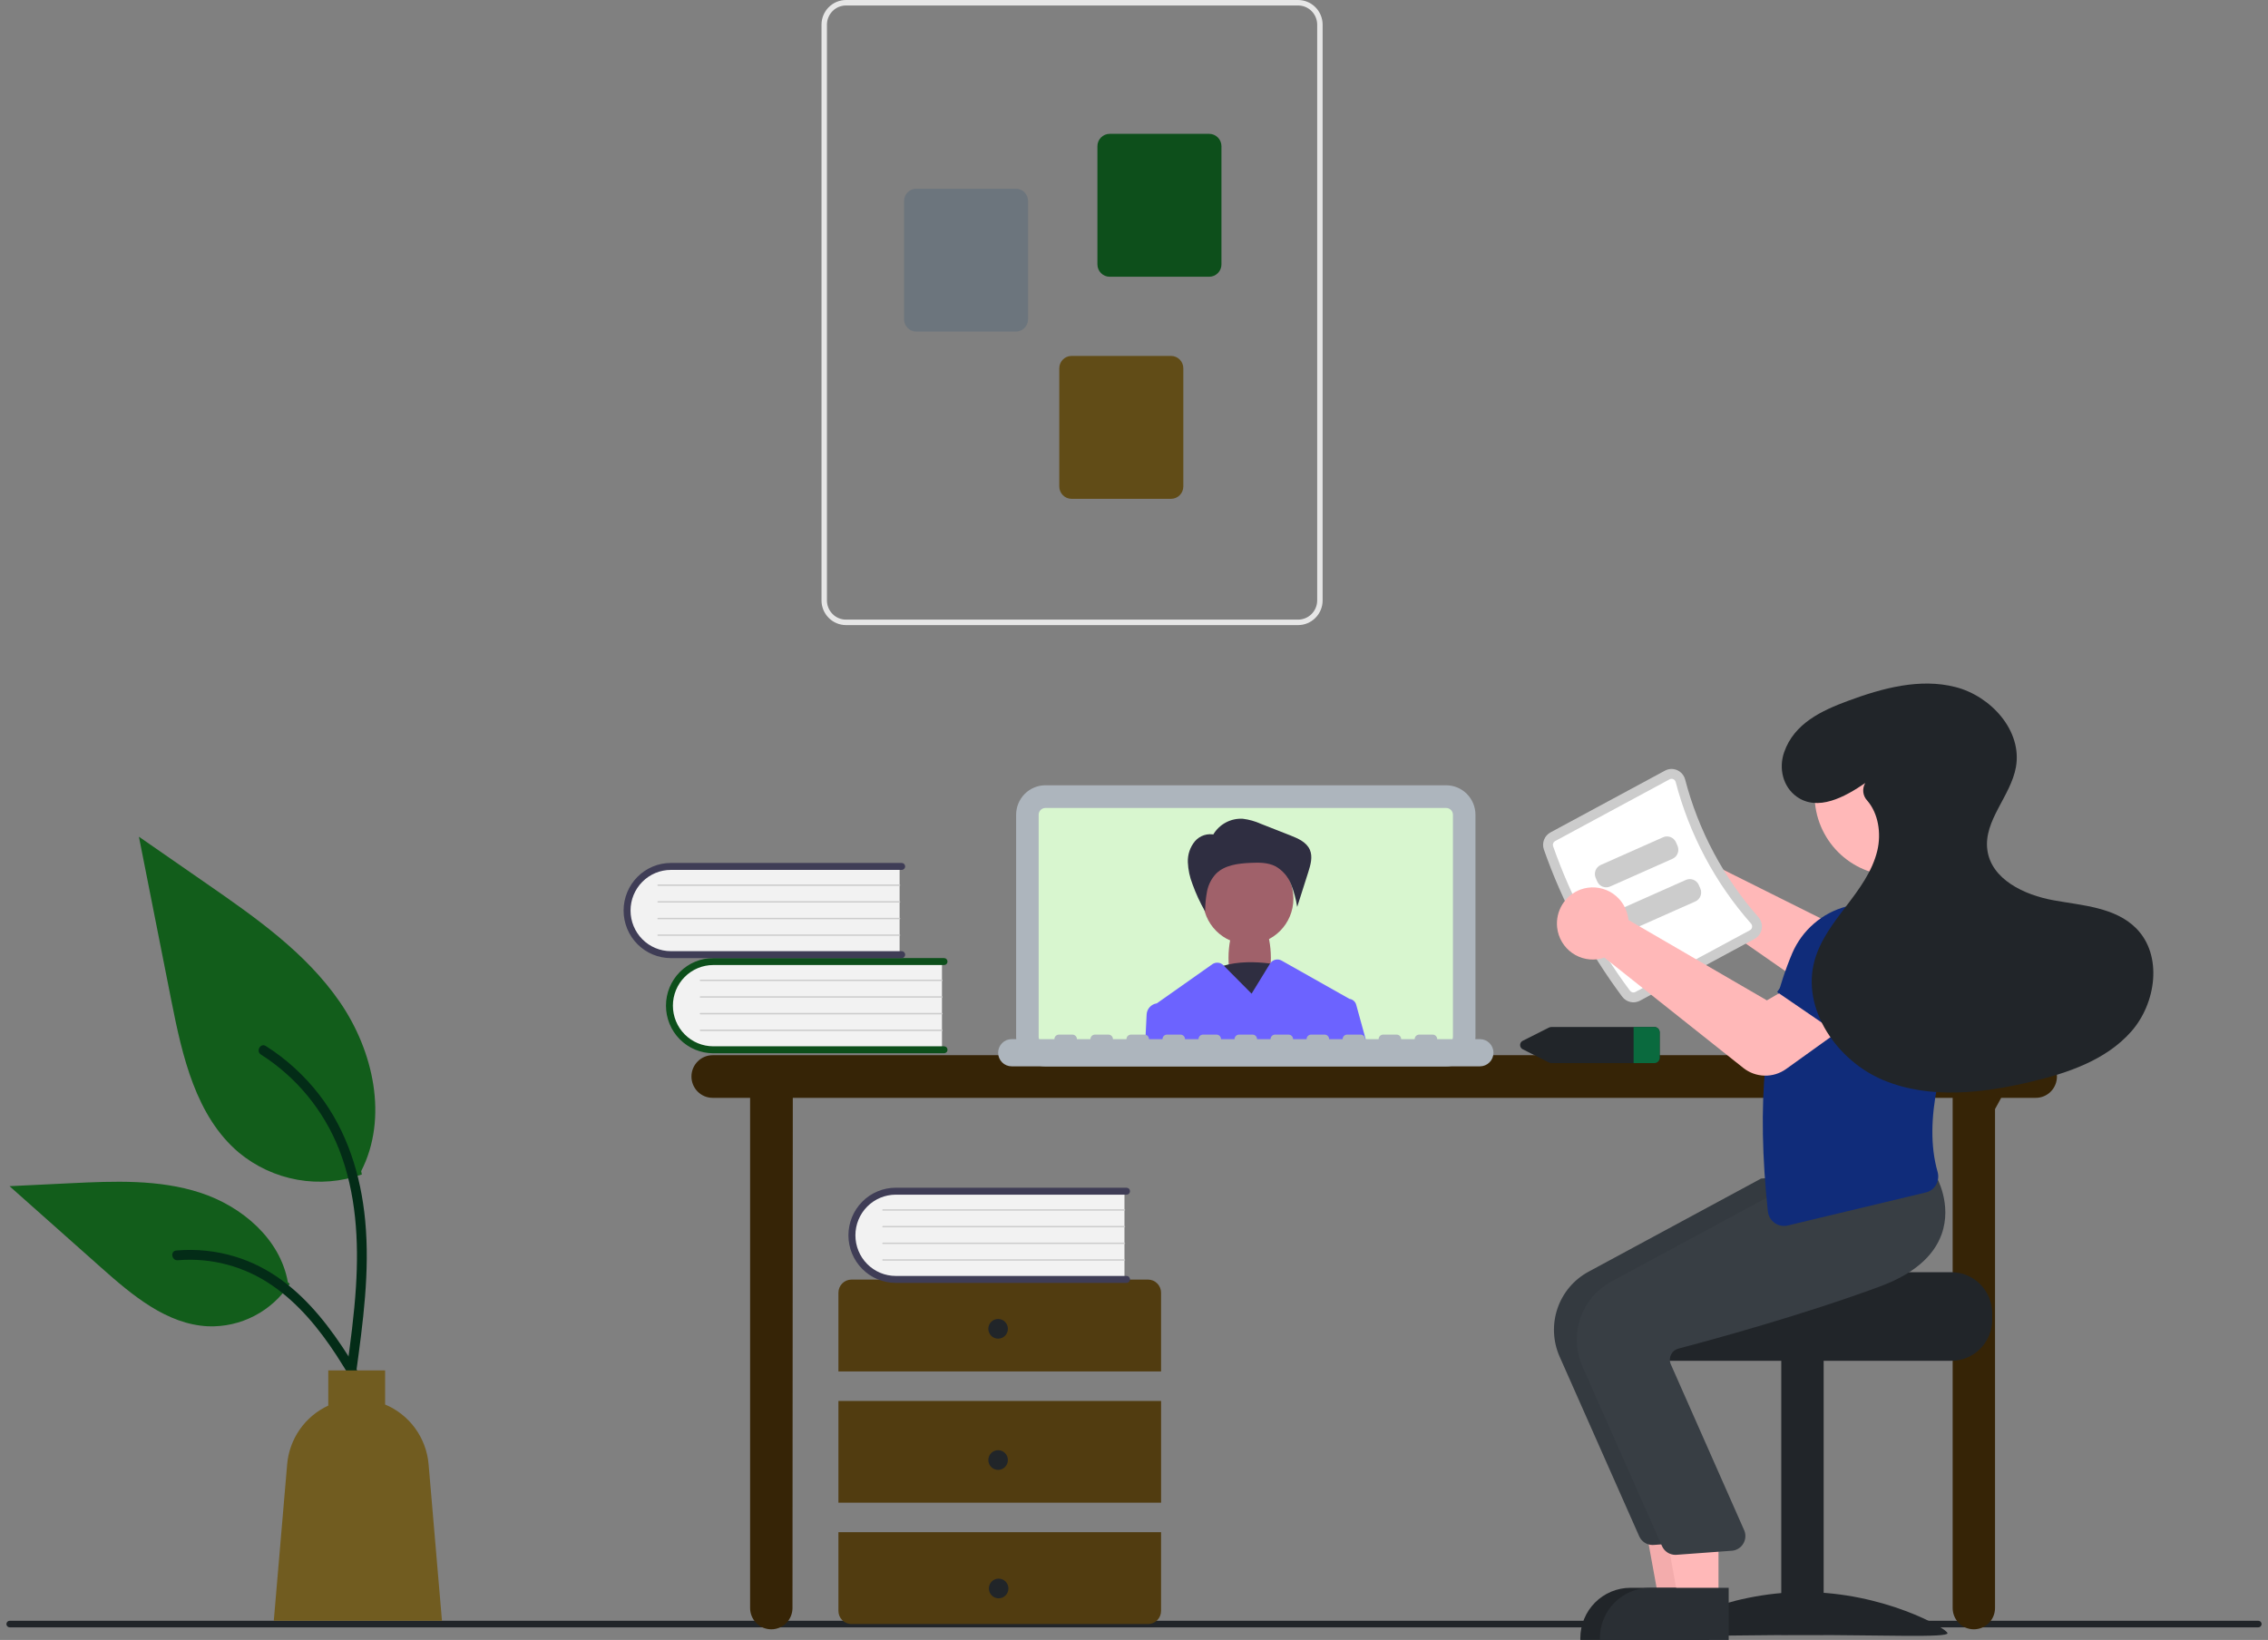 <svg width="177" height="128" viewBox="0 0 177 128" fill="none" xmlns="http://www.w3.org/2000/svg">
<rect x="0" y="0" width="177" height="128" fill="#808080" stroke="none"/>
<g clip-path="url(#clip0_982_9374)">
<path d="M176.246 127.018H0.754C0.687 127.018 0.622 126.991 0.574 126.943C0.527 126.895 0.5 126.83 0.5 126.762C0.5 126.694 0.527 126.629 0.574 126.581C0.622 126.533 0.687 126.506 0.754 126.506H176.246C176.313 126.506 176.378 126.533 176.426 126.581C176.473 126.629 176.5 126.694 176.5 126.762C176.5 126.83 176.473 126.895 176.426 126.943C176.378 126.991 176.313 127.018 176.246 127.018Z" fill="#212529"/>
<path d="M158.876 82.361H55.616C55.177 82.361 54.757 82.537 54.447 82.849C54.137 83.161 53.962 83.584 53.962 84.026C53.962 84.467 54.137 84.891 54.447 85.203C54.757 85.515 55.177 85.69 55.616 85.69H58.54V125.508C58.54 125.949 58.715 126.373 59.025 126.685C59.335 126.997 59.755 127.172 60.194 127.172C60.632 127.172 61.053 126.997 61.363 126.685C61.673 126.373 61.847 125.949 61.847 125.508L61.872 85.69H152.39V125.508C152.39 125.949 152.564 126.373 152.874 126.685C153.184 126.997 153.605 127.172 154.043 127.172C154.482 127.172 154.902 126.997 155.212 126.685C155.522 126.373 155.696 125.949 155.696 125.508V86.568L156.177 85.69H158.876C159.314 85.69 159.735 85.515 160.045 85.203C160.355 84.891 160.529 84.467 160.529 84.026C160.529 83.584 160.355 83.161 160.045 82.849C159.735 82.537 159.314 82.361 158.876 82.361Z" fill="#362406"/>
<path d="M112.864 83.231H81.585C80.98 83.23 80.399 82.987 79.971 82.556C79.542 82.125 79.302 81.54 79.301 80.931V63.593C79.302 62.983 79.542 62.398 79.971 61.967C80.399 61.536 80.98 61.294 81.585 61.293H112.864C113.469 61.294 114.05 61.536 114.478 61.967C114.907 62.398 115.148 62.983 115.148 63.593V80.931C115.148 81.54 114.907 82.125 114.478 82.556C114.05 82.987 113.469 83.23 112.864 83.231Z" fill="#ADB5BD"/>
<path d="M112.864 63.065H81.585C81.446 63.065 81.312 63.121 81.213 63.22C81.115 63.319 81.059 63.454 81.059 63.594V80.933C81.059 81.073 81.115 81.208 81.213 81.307C81.312 81.406 81.446 81.462 81.585 81.463H112.864C113.003 81.462 113.137 81.406 113.236 81.307C113.334 81.208 113.39 81.073 113.39 80.933V63.594C113.39 63.454 113.334 63.319 113.236 63.22C113.137 63.121 113.003 63.065 112.864 63.065Z" fill="#D8F6CF"/>
<path d="M97.529 78.355C98.442 78.355 99.182 76.75 99.182 74.77C99.182 72.79 98.442 71.186 97.529 71.186C96.616 71.186 95.876 72.79 95.876 74.77C95.876 76.75 96.616 78.355 97.529 78.355Z" fill="#A0616A"/>
<path d="M99.892 75.34C99.892 75.34 96.148 74.471 94.088 76.064C92.029 77.656 96.71 81.276 96.71 81.276L99.892 75.34Z" fill="#2F2E41"/>
<path d="M97.408 73.698C99.359 73.698 100.94 72.106 100.94 70.142C100.94 68.178 99.359 66.586 97.408 66.586C95.457 66.586 93.876 68.178 93.876 70.142C93.876 72.106 95.457 73.698 97.408 73.698Z" fill="#A0616A"/>
<path d="M94.677 65.15C94.912 64.748 95.254 64.419 95.663 64.199C96.073 63.98 96.535 63.879 96.998 63.907C97.482 63.968 97.955 64.101 98.401 64.302L100.71 65.209C101.307 65.444 101.961 65.731 102.221 66.322C102.461 66.87 102.282 67.503 102.1 68.073L101.236 70.786C101.14 70.172 100.976 69.571 100.747 68.994C100.513 68.413 100.092 67.929 99.55 67.621C98.95 67.311 98.243 67.317 97.57 67.35C96.617 67.396 95.58 67.518 94.902 68.195C94.543 68.58 94.299 69.059 94.199 69.578C94.101 70.094 94.052 70.618 94.052 71.143C93.661 70.466 93.332 69.755 93.068 69.019C92.851 68.47 92.727 67.889 92.702 67.299C92.679 66.705 92.875 66.122 93.253 65.664C93.444 65.44 93.694 65.274 93.974 65.186C94.254 65.097 94.553 65.089 94.837 65.162L94.677 65.15Z" fill="#2F2E41"/>
<path d="M105.841 78.424C105.808 78.303 105.741 78.196 105.647 78.114C105.553 78.033 105.438 77.981 105.315 77.965C105.307 77.96 105.298 77.954 105.289 77.95L100.017 74.975C99.866 74.89 99.689 74.867 99.522 74.91C99.355 74.953 99.21 75.06 99.119 75.207L97.677 77.558L95.505 75.371L95.471 75.337C95.359 75.224 95.212 75.155 95.055 75.141C94.898 75.128 94.741 75.17 94.612 75.261L90.279 78.316C90.271 78.316 90.263 78.319 90.256 78.319C90.048 78.353 89.859 78.458 89.719 78.616C89.579 78.774 89.496 78.975 89.485 79.187L89.373 81.463H106.678L105.841 78.424Z" fill="#6C63FF"/>
<path d="M115.5 81.108H112.161C112.161 81.014 112.124 80.924 112.058 80.858C111.992 80.791 111.903 80.754 111.809 80.754H110.755C110.662 80.754 110.573 80.791 110.507 80.858C110.441 80.924 110.404 81.014 110.404 81.108H109.349C109.349 81.014 109.312 80.924 109.246 80.858C109.181 80.791 109.091 80.754 108.998 80.754H107.944C107.85 80.754 107.761 80.791 107.695 80.858C107.629 80.924 107.592 81.014 107.592 81.108H106.538C106.538 81.014 106.501 80.924 106.435 80.858C106.369 80.791 106.28 80.754 106.186 80.754H105.132C105.039 80.754 104.949 80.791 104.884 80.858C104.818 80.924 104.781 81.014 104.781 81.108H103.726C103.726 81.014 103.689 80.924 103.623 80.858C103.557 80.791 103.468 80.754 103.375 80.754H102.32C102.227 80.754 102.138 80.791 102.072 80.858C102.006 80.924 101.969 81.014 101.969 81.108H100.915C100.915 81.014 100.878 80.924 100.812 80.858C100.746 80.791 100.656 80.754 100.563 80.754H99.509C99.416 80.754 99.326 80.791 99.26 80.858C99.195 80.924 99.157 81.014 99.157 81.108H98.103C98.103 81.014 98.066 80.924 98 80.858C97.934 80.791 97.845 80.754 97.752 80.754H96.697C96.604 80.754 96.515 80.791 96.449 80.858C96.383 80.924 96.346 81.014 96.346 81.108H95.291C95.291 81.014 95.254 80.924 95.189 80.858C95.123 80.791 95.033 80.754 94.94 80.754H93.886C93.793 80.754 93.703 80.791 93.637 80.858C93.571 80.924 93.534 81.014 93.534 81.108H92.48C92.48 81.014 92.443 80.924 92.377 80.858C92.311 80.791 92.222 80.754 92.129 80.754H91.074C90.981 80.754 90.892 80.791 90.826 80.858C90.76 80.924 90.723 81.014 90.723 81.108H89.668C89.668 81.014 89.631 80.924 89.566 80.858C89.5 80.791 89.41 80.754 89.317 80.754H88.263C88.169 80.754 88.08 80.791 88.014 80.858C87.948 80.924 87.911 81.014 87.911 81.108H86.857C86.857 81.014 86.82 80.924 86.754 80.858C86.688 80.791 86.599 80.754 86.505 80.754H85.451C85.358 80.754 85.269 80.791 85.203 80.858C85.137 80.924 85.1 81.014 85.1 81.108H84.045C84.045 81.014 84.008 80.924 83.942 80.858C83.876 80.791 83.787 80.754 83.694 80.754H82.639C82.546 80.754 82.457 80.791 82.391 80.858C82.325 80.924 82.288 81.014 82.288 81.108H78.949C78.67 81.108 78.402 81.22 78.205 81.419C78.007 81.618 77.897 81.888 77.897 82.169C77.897 82.451 78.007 82.72 78.205 82.919C78.402 83.118 78.67 83.23 78.949 83.231H115.5C115.779 83.231 116.047 83.119 116.245 82.92C116.443 82.721 116.554 82.451 116.554 82.169C116.554 81.888 116.443 81.618 116.245 81.419C116.047 81.22 115.779 81.108 115.5 81.108Z" fill="#ADB5BD"/>
<path d="M73.514 74.944V81.992H55.975C55.505 82.008 55.036 81.929 54.597 81.76C54.158 81.59 53.758 81.333 53.42 81.004C53.082 80.675 52.813 80.281 52.629 79.845C52.445 79.41 52.35 78.941 52.35 78.468C52.35 77.994 52.445 77.526 52.629 77.09C52.813 76.654 53.082 76.26 53.42 75.931C53.758 75.602 54.158 75.345 54.597 75.176C55.036 75.006 55.505 74.927 55.975 74.944H73.514Z" fill="#F2F2F2"/>
<path d="M73.945 81.938C73.945 82.01 73.917 82.079 73.866 82.13C73.816 82.18 73.747 82.209 73.676 82.209H55.662C54.684 82.209 53.746 81.818 53.054 81.121C52.362 80.425 51.974 79.48 51.974 78.495C51.974 77.51 52.362 76.566 53.054 75.869C53.746 75.172 54.684 74.781 55.662 74.781H73.676C73.747 74.781 73.816 74.81 73.866 74.861C73.917 74.912 73.945 74.98 73.945 75.052C73.945 75.124 73.917 75.193 73.866 75.244C73.816 75.295 73.747 75.323 73.676 75.323H55.662C54.827 75.324 54.027 75.659 53.437 76.253C52.846 76.848 52.515 77.654 52.515 78.495C52.515 79.336 52.846 80.142 53.437 80.737C54.027 81.332 54.827 81.666 55.662 81.667H73.676C73.747 81.667 73.816 81.695 73.866 81.746C73.917 81.797 73.945 81.866 73.945 81.938Z" fill="#0D4F1B"/>
<path d="M73.514 76.571H54.666C54.659 76.571 54.652 76.57 54.645 76.567C54.639 76.565 54.633 76.561 54.628 76.556C54.623 76.55 54.619 76.545 54.616 76.538C54.613 76.531 54.612 76.524 54.612 76.517C54.612 76.51 54.613 76.503 54.616 76.496C54.619 76.49 54.623 76.484 54.628 76.479C54.633 76.474 54.639 76.47 54.645 76.467C54.652 76.464 54.659 76.463 54.666 76.463H73.514C73.528 76.463 73.542 76.469 73.552 76.479C73.562 76.489 73.568 76.503 73.568 76.517C73.568 76.531 73.562 76.545 73.552 76.555C73.542 76.566 73.528 76.571 73.514 76.571Z" fill="#CCCCCC"/>
<path d="M73.514 77.872H54.666C54.659 77.872 54.652 77.871 54.645 77.868C54.639 77.865 54.633 77.861 54.628 77.856C54.623 77.851 54.619 77.845 54.616 77.839C54.613 77.832 54.612 77.825 54.612 77.818C54.612 77.811 54.613 77.804 54.616 77.797C54.619 77.79 54.623 77.784 54.628 77.779C54.633 77.774 54.639 77.77 54.645 77.768C54.652 77.765 54.659 77.764 54.666 77.764H73.514C73.528 77.764 73.542 77.769 73.552 77.78C73.562 77.79 73.568 77.804 73.568 77.818C73.568 77.832 73.562 77.846 73.552 77.856C73.542 77.866 73.528 77.872 73.514 77.872Z" fill="#CCCCCC"/>
<path d="M73.514 79.173H54.666C54.659 79.173 54.652 79.172 54.645 79.169C54.639 79.166 54.633 79.162 54.628 79.157C54.623 79.152 54.619 79.146 54.616 79.139C54.613 79.133 54.612 79.126 54.612 79.119C54.612 79.112 54.613 79.104 54.616 79.098C54.619 79.091 54.623 79.085 54.628 79.08C54.633 79.075 54.639 79.071 54.645 79.069C54.652 79.066 54.659 79.064 54.666 79.064H73.514C73.528 79.065 73.542 79.07 73.552 79.081C73.562 79.091 73.568 79.104 73.568 79.119C73.568 79.133 73.562 79.147 73.552 79.157C73.542 79.167 73.528 79.173 73.514 79.173Z" fill="#CCCCCC"/>
<path d="M73.514 80.474H54.666C54.659 80.474 54.652 80.472 54.645 80.47C54.639 80.467 54.633 80.463 54.628 80.458C54.623 80.453 54.619 80.447 54.616 80.44C54.613 80.434 54.612 80.427 54.612 80.419C54.612 80.412 54.613 80.405 54.616 80.399C54.619 80.392 54.623 80.386 54.628 80.381C54.633 80.376 54.639 80.372 54.645 80.369C54.652 80.367 54.659 80.365 54.666 80.365H73.514C73.528 80.365 73.542 80.371 73.552 80.381C73.562 80.391 73.568 80.405 73.568 80.419C73.568 80.434 73.562 80.448 73.552 80.458C73.542 80.468 73.528 80.474 73.514 80.474Z" fill="#CCCCCC"/>
<path d="M70.208 67.518V74.566H52.668C52.199 74.582 51.73 74.504 51.291 74.334C50.852 74.164 50.452 73.907 50.113 73.578C49.775 73.249 49.506 72.855 49.322 72.42C49.139 71.984 49.044 71.515 49.044 71.042C49.044 70.569 49.139 70.1 49.322 69.664C49.506 69.228 49.775 68.834 50.113 68.505C50.452 68.177 50.852 67.92 51.291 67.75C51.73 67.58 52.199 67.501 52.668 67.518H70.208Z" fill="#F2F2F2"/>
<path d="M70.639 74.512C70.639 74.584 70.61 74.653 70.56 74.704C70.509 74.755 70.441 74.783 70.37 74.783H52.356C51.872 74.783 51.392 74.687 50.944 74.501C50.497 74.314 50.09 74.04 49.748 73.695C49.405 73.351 49.133 72.941 48.948 72.491C48.763 72.04 48.667 71.557 48.667 71.069C48.667 70.582 48.763 70.099 48.948 69.648C49.133 69.198 49.405 68.788 49.748 68.443C50.09 68.098 50.497 67.825 50.944 67.638C51.392 67.451 51.872 67.356 52.356 67.356H70.37C70.441 67.356 70.509 67.384 70.56 67.435C70.61 67.486 70.639 67.555 70.639 67.627C70.639 67.698 70.61 67.767 70.56 67.818C70.509 67.869 70.441 67.898 70.37 67.898H52.356C51.521 67.898 50.72 68.233 50.13 68.828C49.54 69.422 49.209 70.229 49.209 71.069C49.209 71.91 49.54 72.716 50.13 73.311C50.72 73.906 51.521 74.24 52.356 74.241H70.37C70.441 74.241 70.509 74.27 70.56 74.321C70.61 74.371 70.639 74.44 70.639 74.512Z" fill="#3F3D56"/>
<path d="M70.208 69.146H51.36C51.353 69.146 51.346 69.144 51.339 69.141C51.333 69.139 51.327 69.135 51.321 69.13C51.316 69.125 51.312 69.119 51.31 69.112C51.307 69.106 51.306 69.099 51.306 69.091C51.306 69.084 51.307 69.077 51.31 69.07C51.312 69.064 51.316 69.058 51.321 69.053C51.327 69.048 51.333 69.044 51.339 69.041C51.346 69.038 51.353 69.037 51.36 69.037H70.208C70.222 69.037 70.236 69.043 70.246 69.053C70.256 69.063 70.261 69.077 70.261 69.091C70.261 69.106 70.256 69.119 70.246 69.129C70.236 69.14 70.222 69.145 70.208 69.146Z" fill="#CCCCCC"/>
<path d="M70.208 70.446H51.36C51.353 70.446 51.346 70.445 51.339 70.442C51.333 70.44 51.327 70.436 51.321 70.431C51.316 70.425 51.312 70.419 51.31 70.413C51.307 70.406 51.306 70.399 51.306 70.392C51.306 70.385 51.307 70.378 51.31 70.371C51.312 70.365 51.316 70.359 51.321 70.354C51.327 70.349 51.333 70.345 51.339 70.342C51.346 70.339 51.353 70.338 51.36 70.338H70.208C70.222 70.338 70.236 70.344 70.246 70.354C70.256 70.364 70.261 70.378 70.261 70.392C70.261 70.406 70.256 70.42 70.246 70.43C70.236 70.441 70.222 70.446 70.208 70.446Z" fill="#CCCCCC"/>
<path d="M70.208 71.747H51.36C51.353 71.747 51.346 71.746 51.339 71.743C51.333 71.74 51.327 71.736 51.321 71.731C51.316 71.726 51.312 71.72 51.31 71.714C51.307 71.707 51.306 71.7 51.306 71.693C51.306 71.686 51.307 71.679 51.31 71.672C51.312 71.665 51.316 71.659 51.321 71.654C51.327 71.649 51.333 71.645 51.339 71.643C51.346 71.64 51.353 71.639 51.36 71.639H70.208C70.222 71.639 70.236 71.644 70.246 71.655C70.256 71.665 70.261 71.679 70.261 71.693C70.261 71.707 70.256 71.721 70.246 71.731C70.236 71.741 70.222 71.747 70.208 71.747Z" fill="#CCCCCC"/>
<path d="M70.208 73.048H51.36C51.353 73.048 51.346 73.047 51.339 73.044C51.333 73.041 51.327 73.037 51.321 73.032C51.316 73.027 51.312 73.021 51.31 73.014C51.307 73.008 51.306 73.001 51.306 72.994C51.306 72.987 51.307 72.979 51.31 72.973C51.312 72.966 51.316 72.96 51.321 72.955C51.327 72.95 51.333 72.946 51.339 72.944C51.346 72.941 51.353 72.939 51.36 72.939H70.208C70.222 72.94 70.236 72.945 70.246 72.956C70.256 72.966 70.261 72.979 70.261 72.994C70.261 73.008 70.256 73.022 70.246 73.032C70.236 73.042 70.222 73.048 70.208 73.048Z" fill="#CCCCCC"/>
<path d="M90.612 107.045V100.899C90.612 100.628 90.505 100.367 90.314 100.175C90.123 99.983 89.864 99.875 89.594 99.875H66.45C66.18 99.875 65.921 99.983 65.731 100.175C65.54 100.367 65.433 100.628 65.433 100.899V107.045H90.612Z" fill="#513C10"/>
<path d="M90.612 109.35H65.433V117.288H90.612V109.35Z" fill="#513C10"/>
<path d="M65.433 119.592V125.737C65.433 126.009 65.54 126.269 65.731 126.462C65.921 126.654 66.18 126.762 66.45 126.762H89.594C89.864 126.762 90.123 126.654 90.314 126.462C90.505 126.269 90.612 126.009 90.612 125.737V119.592H65.433Z" fill="#513C10"/>
<path d="M77.895 104.486C78.316 104.486 78.658 104.142 78.658 103.717C78.658 103.293 78.316 102.949 77.895 102.949C77.474 102.949 77.132 103.293 77.132 103.717C77.132 104.142 77.474 104.486 77.895 104.486Z" fill="#212529"/>
<path d="M77.895 114.728C78.316 114.728 78.658 114.384 78.658 113.96C78.658 113.535 78.316 113.191 77.895 113.191C77.474 113.191 77.132 113.535 77.132 113.96C77.132 114.384 77.474 114.728 77.895 114.728Z" fill="#212529"/>
<path d="M77.936 124.753C78.357 124.753 78.699 124.409 78.699 123.985C78.699 123.561 78.357 123.217 77.936 123.217C77.514 123.217 77.173 123.561 77.173 123.985C77.173 124.409 77.514 124.753 77.936 124.753Z" fill="#212529"/>
<path d="M87.757 92.869V99.918H70.218C69.748 99.934 69.279 99.855 68.84 99.686C68.401 99.516 68.001 99.259 67.663 98.93C67.324 98.601 67.055 98.207 66.872 97.771C66.688 97.335 66.593 96.867 66.593 96.394C66.593 95.92 66.688 95.451 66.872 95.016C67.055 94.58 67.324 94.186 67.663 93.857C68.001 93.528 68.401 93.271 68.84 93.102C69.279 92.932 69.748 92.853 70.218 92.869H87.757Z" fill="#F2F2F2"/>
<path d="M88.188 99.862C88.188 99.934 88.159 100.003 88.109 100.054C88.059 100.104 87.99 100.133 87.919 100.133H69.905C69.421 100.133 68.941 100.038 68.493 99.851C68.045 99.665 67.638 99.391 67.295 99.046C66.952 98.701 66.68 98.292 66.494 97.841C66.309 97.39 66.213 96.907 66.213 96.419C66.213 95.931 66.309 95.448 66.494 94.997C66.68 94.546 66.952 94.137 67.295 93.792C67.638 93.447 68.045 93.173 68.493 92.987C68.941 92.8 69.421 92.705 69.905 92.705H87.919C87.99 92.705 88.059 92.734 88.109 92.784C88.16 92.835 88.188 92.904 88.188 92.976C88.188 93.048 88.16 93.117 88.109 93.168C88.059 93.219 87.99 93.247 87.919 93.247H69.905C69.07 93.248 68.27 93.582 67.679 94.177C67.089 94.772 66.758 95.578 66.758 96.419C66.758 97.26 67.089 98.066 67.679 98.661C68.27 99.255 69.07 99.59 69.905 99.591H87.919C87.99 99.591 88.058 99.619 88.109 99.67C88.159 99.721 88.188 99.79 88.188 99.862Z" fill="#3F3D56"/>
<path d="M87.757 94.495H68.909C68.902 94.495 68.895 94.494 68.888 94.491C68.882 94.488 68.876 94.484 68.871 94.479C68.865 94.474 68.862 94.468 68.859 94.462C68.856 94.455 68.855 94.448 68.855 94.441C68.855 94.434 68.856 94.427 68.859 94.42C68.862 94.413 68.865 94.407 68.871 94.403C68.876 94.397 68.882 94.393 68.888 94.391C68.895 94.388 68.902 94.387 68.909 94.387H87.757C87.771 94.387 87.785 94.393 87.795 94.403C87.805 94.413 87.811 94.427 87.811 94.441C87.811 94.455 87.805 94.469 87.795 94.479C87.785 94.489 87.771 94.495 87.757 94.495Z" fill="#CCCCCC"/>
<path d="M87.757 95.796H68.909C68.902 95.796 68.895 95.795 68.888 95.792C68.882 95.789 68.876 95.785 68.871 95.78C68.865 95.775 68.862 95.769 68.859 95.763C68.856 95.756 68.855 95.749 68.855 95.742C68.855 95.735 68.856 95.728 68.859 95.721C68.862 95.714 68.865 95.708 68.871 95.703C68.876 95.698 68.882 95.694 68.888 95.692C68.895 95.689 68.902 95.688 68.909 95.688H87.757C87.771 95.688 87.785 95.693 87.795 95.704C87.805 95.714 87.811 95.727 87.811 95.742C87.811 95.756 87.805 95.77 87.795 95.78C87.785 95.79 87.771 95.796 87.757 95.796Z" fill="#CCCCCC"/>
<path d="M87.757 97.097H68.909C68.902 97.097 68.895 97.095 68.888 97.093C68.882 97.09 68.876 97.086 68.871 97.081C68.865 97.076 68.862 97.07 68.859 97.063C68.856 97.057 68.855 97.05 68.855 97.043C68.855 97.035 68.856 97.028 68.859 97.022C68.862 97.015 68.865 97.009 68.871 97.004C68.876 96.999 68.882 96.995 68.888 96.992C68.895 96.99 68.902 96.988 68.909 96.988H87.757C87.771 96.988 87.785 96.994 87.795 97.004C87.805 97.014 87.811 97.028 87.811 97.043C87.811 97.057 87.805 97.071 87.795 97.081C87.785 97.091 87.771 97.097 87.757 97.097Z" fill="#CCCCCC"/>
<path d="M87.757 98.399H68.909C68.902 98.4 68.895 98.398 68.888 98.395C68.882 98.393 68.876 98.389 68.871 98.384C68.865 98.379 68.862 98.373 68.859 98.366C68.856 98.359 68.855 98.352 68.855 98.345C68.855 98.338 68.856 98.331 68.859 98.324C68.862 98.318 68.865 98.312 68.871 98.307C68.876 98.302 68.882 98.298 68.888 98.295C68.895 98.292 68.902 98.291 68.909 98.291H87.757C87.771 98.291 87.785 98.297 87.795 98.307C87.805 98.317 87.811 98.331 87.811 98.345C87.811 98.359 87.805 98.373 87.795 98.383C87.785 98.394 87.771 98.399 87.757 98.399Z" fill="#CCCCCC"/>
<path d="M64.112 46.865V1.926C64.112 1.415 64.314 0.926 64.673 0.565C65.031 0.204 65.518 0.001 66.025 0H101.308C101.816 0.001 102.302 0.204 102.66 0.565C103.019 0.926 103.221 1.415 103.221 1.926V46.865C103.221 47.376 103.019 47.865 102.66 48.226C102.302 48.587 101.816 48.79 101.308 48.791H66.025C65.518 48.79 65.031 48.587 64.673 48.226C64.314 47.865 64.112 47.376 64.112 46.865ZM66.025 0.428C65.63 0.428 65.252 0.586 64.973 0.867C64.694 1.148 64.537 1.529 64.537 1.926V46.865C64.537 47.262 64.694 47.643 64.973 47.924C65.252 48.205 65.63 48.363 66.025 48.363H101.308C101.703 48.363 102.081 48.205 102.36 47.924C102.639 47.643 102.796 47.262 102.796 46.865V1.926C102.796 1.529 102.639 1.148 102.36 0.867C102.081 0.586 101.703 0.428 101.308 0.428H66.025Z" fill="#E6E6E6"/>
<path d="M85.645 20.638V11.41C85.645 11.155 85.746 10.91 85.926 10.73C86.105 10.549 86.348 10.447 86.602 10.447H94.368C94.622 10.447 94.865 10.549 95.044 10.73C95.224 10.91 95.325 11.155 95.325 11.41V20.638C95.325 20.893 95.224 21.138 95.044 21.318C94.865 21.499 94.622 21.6 94.368 21.601H86.602C86.348 21.6 86.105 21.499 85.926 21.318C85.746 21.138 85.645 20.893 85.645 20.638Z" fill="#0D4F1B"/>
<path d="M70.554 24.919V15.691C70.554 15.436 70.655 15.191 70.835 15.011C71.014 14.83 71.257 14.729 71.51 14.729H79.277C79.531 14.729 79.774 14.83 79.953 15.011C80.132 15.191 80.233 15.436 80.234 15.691V24.919C80.233 25.174 80.132 25.419 79.953 25.599C79.774 25.78 79.531 25.882 79.277 25.882H71.51C71.257 25.882 71.014 25.78 70.835 25.599C70.655 25.419 70.554 25.174 70.554 24.919Z" fill="#6C757D"/>
<path d="M82.669 37.972V28.744C82.67 28.489 82.771 28.244 82.95 28.064C83.129 27.883 83.372 27.782 83.626 27.781H91.393C91.646 27.782 91.889 27.883 92.069 28.064C92.248 28.244 92.349 28.489 92.349 28.744V37.972C92.349 38.227 92.248 38.472 92.069 38.652C91.889 38.833 91.646 38.934 91.393 38.935H83.626C83.372 38.934 83.129 38.833 82.95 38.652C82.771 38.472 82.67 38.227 82.669 37.972Z" fill="#614C17"/>
<path d="M129.082 80.159H121.091C121.015 80.159 120.941 80.176 120.873 80.21L118.856 81.227C118.789 81.255 118.733 81.302 118.693 81.363C118.653 81.424 118.632 81.495 118.632 81.567C118.632 81.64 118.653 81.711 118.693 81.771C118.733 81.832 118.789 81.879 118.856 81.908L120.873 82.924C120.941 82.958 121.015 82.976 121.091 82.976H129.082C129.193 82.982 129.301 82.945 129.384 82.871C129.466 82.798 129.517 82.695 129.525 82.584V80.551C129.517 80.44 129.466 80.337 129.384 80.263C129.301 80.19 129.193 80.153 129.082 80.159Z" fill="#212529"/>
<path d="M129.525 80.551V82.584C129.517 82.695 129.467 82.798 129.384 82.871C129.301 82.945 129.193 82.982 129.082 82.976H127.49V80.159H129.082C129.193 80.153 129.301 80.19 129.384 80.263C129.467 80.337 129.517 80.44 129.525 80.551Z" fill="#0A6A3E"/>
<path d="M129.022 64.949C129.384 64.792 129.775 64.714 130.169 64.719C130.564 64.724 130.952 64.814 131.31 64.981C131.667 65.148 131.986 65.389 132.244 65.689C132.503 65.989 132.695 66.34 132.81 66.72C132.845 66.84 132.872 66.963 132.891 67.087L144.066 72.666L146.652 70.941L149.87 74.671L145.921 77.9C145.446 78.285 144.861 78.506 144.251 78.529C143.642 78.553 143.041 78.378 142.538 78.031L131.2 70.137C131.116 70.173 131.03 70.205 130.942 70.232C130.565 70.347 130.167 70.38 129.776 70.33C129.385 70.279 129.009 70.146 128.673 69.939C128.336 69.732 128.047 69.456 127.824 69.129C127.601 68.801 127.449 68.43 127.379 68.04C127.358 67.926 127.344 67.812 127.337 67.697C127.306 67.12 127.45 66.548 127.752 66.057C128.053 65.566 128.496 65.179 129.022 64.949Z" fill="#FFB8B8"/>
<path d="M152.298 99.299H140.087C140.087 99.652 127.503 99.939 127.503 99.939C127.305 100.089 127.125 100.261 126.966 100.451C126.488 101.025 126.227 101.751 126.228 102.5V103.012C126.229 103.861 126.564 104.675 127.16 105.275C127.756 105.875 128.564 106.212 129.408 106.213H152.298C153.141 106.212 153.949 105.874 154.545 105.274C155.141 104.674 155.476 103.86 155.477 103.012V102.5C155.476 101.651 155.14 100.838 154.544 100.238C153.949 99.638 153.141 99.3 152.298 99.299Z" fill="#212529"/>
<path d="M139.015 127.596H142.322V106.086H139.015V127.596Z" fill="#212529"/>
<path d="M129.605 127.478C129.605 127.837 134.615 127.617 140.796 127.617C146.976 127.617 151.987 127.837 151.987 127.478C151.987 127.118 146.976 124.266 140.796 124.266C134.615 124.266 129.605 127.118 129.605 127.478Z" fill="#212529"/>
<path d="M132.59 124.957L129.472 124.956L127.988 116.814L132.59 116.815L132.59 124.957Z" fill="#F3ACAC"/>
<path d="M133.385 128L123.331 128V127.871C123.331 127.354 123.432 126.842 123.629 126.364C123.826 125.886 124.114 125.451 124.477 125.086C124.841 124.72 125.272 124.43 125.747 124.232C126.222 124.034 126.73 123.932 127.244 123.932H127.245L133.385 123.932L133.385 128Z" fill="#212529"/>
<path d="M127.926 119.907L121.71 105.873C121.191 104.69 121.134 103.354 121.549 102.131C121.965 100.907 122.823 99.886 123.953 99.271L137.436 91.992L143.589 91.465L149.264 90.945L149.305 91.015C149.357 91.104 150.578 93.226 149.753 95.553C149.127 97.318 147.5 98.697 144.916 99.65C138.884 101.877 131.917 103.78 129.201 104.495C129.081 104.526 128.969 104.582 128.872 104.659C128.775 104.737 128.696 104.834 128.639 104.945C128.582 105.055 128.548 105.175 128.539 105.298C128.531 105.422 128.548 105.545 128.589 105.662L134.364 118.725C134.424 118.891 134.446 119.068 134.427 119.243C134.409 119.419 134.351 119.588 134.257 119.737C134.163 119.886 134.037 120.012 133.888 120.104C133.738 120.196 133.57 120.253 133.395 120.269L129.08 120.585C129.043 120.589 129.007 120.59 128.971 120.59C128.75 120.59 128.533 120.526 128.348 120.405C128.163 120.283 128.016 120.111 127.926 119.907Z" fill="#343A40"/>
<path d="M134.116 124.957L130.998 124.956L129.514 116.814L134.116 116.815L134.116 124.957Z" fill="#FFB8B8"/>
<path d="M134.911 128L124.857 128V127.871C124.857 127.354 124.958 126.842 125.155 126.364C125.352 125.886 125.64 125.451 126.003 125.086C126.367 124.72 126.798 124.43 127.273 124.232C127.748 124.034 128.256 123.932 128.77 123.932H128.771L134.911 123.932L134.911 128Z" fill="#2A2F34"/>
<path d="M129.707 120.677L123.49 106.643C122.971 105.46 122.914 104.124 123.33 102.9C123.745 101.677 124.603 100.656 125.733 100.04L139.216 92.761L145.369 92.234L151.045 91.715L151.085 91.785C151.138 91.874 152.358 93.996 151.533 96.323C150.908 98.087 149.28 99.466 146.696 100.42C140.665 102.647 133.697 104.55 130.982 105.264C130.862 105.295 130.749 105.351 130.652 105.429C130.556 105.507 130.476 105.604 130.419 105.715C130.362 105.824 130.328 105.945 130.32 106.068C130.311 106.191 130.328 106.315 130.369 106.431L136.144 119.494C136.205 119.66 136.226 119.838 136.208 120.013C136.189 120.188 136.131 120.357 136.037 120.506C135.944 120.656 135.817 120.781 135.668 120.873C135.518 120.966 135.35 121.022 135.175 121.038L130.86 121.355C130.824 121.358 130.787 121.36 130.751 121.36C130.53 121.36 130.314 121.295 130.128 121.174C129.943 121.053 129.796 120.88 129.707 120.677Z" fill="#383E44"/>
<path d="M126.608 77.804C123.996 74.306 121.931 70.426 120.485 66.298C120.401 66.052 120.407 65.783 120.502 65.54C120.596 65.297 120.774 65.096 121.002 64.972L129.94 60.15C130.085 60.072 130.246 60.027 130.41 60.02C130.574 60.014 130.737 60.045 130.888 60.111C131.041 60.178 131.177 60.28 131.286 60.408C131.394 60.536 131.472 60.687 131.514 60.85C132.554 64.827 134.51 68.502 137.223 71.576C137.334 71.702 137.416 71.851 137.462 72.013C137.508 72.174 137.516 72.345 137.487 72.51C137.458 72.673 137.394 72.828 137.297 72.962C137.201 73.095 137.075 73.205 136.93 73.283L127.991 78.105C127.763 78.228 127.498 78.265 127.245 78.21C126.992 78.155 126.766 78.011 126.608 77.804Z" fill="#CCCCCC"/>
<path d="M127.218 77.342C127.266 77.402 127.334 77.444 127.409 77.46C127.484 77.475 127.563 77.464 127.631 77.427L136.569 72.605C136.613 72.583 136.65 72.55 136.679 72.51C136.708 72.47 136.727 72.424 136.735 72.376C136.745 72.324 136.742 72.272 136.728 72.222C136.713 72.171 136.688 72.125 136.653 72.087C133.86 68.921 131.847 65.138 130.776 61.044C130.763 60.993 130.74 60.947 130.706 60.907C130.673 60.867 130.631 60.836 130.583 60.815C130.538 60.795 130.49 60.785 130.441 60.787C130.392 60.789 130.344 60.803 130.301 60.827L121.362 65.649C121.294 65.686 121.242 65.745 121.213 65.817C121.184 65.889 121.181 65.969 121.205 66.042C122.625 70.096 124.653 73.906 127.218 77.342Z" fill="white"/>
<path d="M156.304 76.518L149.303 79.196L147.594 74.416C147.367 73.782 147.371 73.087 147.603 72.454C147.836 71.822 148.283 71.292 148.866 70.96C149.456 70.623 150.146 70.51 150.811 70.641C151.476 70.772 152.073 71.138 152.494 71.673L156.304 76.518Z" fill="#6C63FF"/>
<path d="M138.498 95.455C138.351 95.35 138.227 95.215 138.136 95.058C138.044 94.901 137.987 94.727 137.968 94.546C137.071 86.119 137.696 79.525 139.877 74.385C140.261 73.499 140.84 72.712 141.57 72.083C142.299 71.454 143.161 71 144.091 70.754L149.749 70.467L149.779 70.481C151.056 71.111 152.097 72.138 152.748 73.41C153.4 74.683 153.627 76.133 153.395 77.545C151.575 82.376 150.051 87.405 151.213 91.462C151.262 91.631 151.276 91.809 151.255 91.984C151.234 92.159 151.178 92.329 151.09 92.481C151.005 92.629 150.891 92.758 150.755 92.86C150.619 92.961 150.463 93.034 150.298 93.073L139.519 95.654C139.345 95.696 139.164 95.7 138.987 95.665C138.811 95.631 138.644 95.559 138.498 95.455Z" fill="#102C7A"/>
<path d="M147.861 68.34C151.311 68.34 154.108 65.524 154.108 62.051C154.108 58.578 151.311 55.762 147.861 55.762C144.411 55.762 141.614 58.578 141.614 62.051C141.614 65.524 144.411 68.34 147.861 68.34Z" fill="#FFB8B8"/>
<path d="M130.527 67.031L125.659 69.194C125.474 69.276 125.264 69.281 125.075 69.207C124.887 69.134 124.735 68.988 124.653 68.802L124.532 68.527C124.451 68.341 124.446 68.129 124.519 67.939C124.592 67.749 124.737 67.596 124.922 67.514L129.791 65.35C129.976 65.268 130.186 65.263 130.374 65.337C130.563 65.411 130.715 65.557 130.797 65.743L130.917 66.017C130.999 66.204 131.003 66.415 130.93 66.605C130.857 66.795 130.712 66.948 130.527 67.031Z" fill="#CCCCCC"/>
<path d="M132.308 70.361L127.439 72.524C127.254 72.606 127.044 72.611 126.855 72.537C126.667 72.464 126.515 72.318 126.433 72.132L126.313 71.857C126.231 71.671 126.226 71.459 126.3 71.269C126.373 71.079 126.518 70.927 126.703 70.844L131.571 68.68C131.756 68.598 131.966 68.594 132.155 68.667C132.343 68.741 132.495 68.887 132.577 69.073L132.697 69.348C132.779 69.534 132.784 69.745 132.711 69.935C132.637 70.125 132.493 70.278 132.308 70.361Z" fill="#CCCCCC"/>
<path d="M136.062 83.363L125.208 74.742C125.122 74.773 125.034 74.799 124.945 74.821C124.562 74.911 124.164 74.919 123.778 74.844C123.391 74.77 123.025 74.614 122.702 74.388C122.377 74.161 122.104 73.867 121.901 73.525C121.698 73.184 121.57 72.803 121.525 72.407C121.453 71.775 121.594 71.137 121.927 70.596C122.26 70.055 122.764 69.643 123.359 69.427C123.73 69.293 124.125 69.24 124.518 69.27C124.911 69.3 125.293 69.414 125.64 69.603C125.986 69.793 126.289 70.054 126.528 70.369C126.767 70.685 126.938 71.048 127.028 71.434C127.056 71.556 127.076 71.681 127.086 71.806L137.891 78.081L140.58 76.523L143.558 80.449L139.383 83.445C138.895 83.792 138.308 83.972 137.709 83.957C137.111 83.943 136.533 83.734 136.062 83.363Z" fill="#FFB8B8"/>
<path d="M144.883 81.67L138.69 77.431L141.6 73.281C141.987 72.73 142.554 72.334 143.202 72.163C143.851 71.993 144.538 72.058 145.143 72.349C145.755 72.642 146.242 73.146 146.517 73.77C146.792 74.394 146.836 75.096 146.642 75.75L144.883 81.67Z" fill="#102C7A"/>
<path d="M145.571 61.114C143.965 62.22 141.857 63.357 140.217 62.179C139.14 61.405 138.801 59.973 139.238 58.716C140.023 56.455 142.18 55.46 144.243 54.697C146.925 53.705 149.845 52.916 152.614 53.627C155.382 54.337 157.829 57.035 157.329 59.867C156.927 62.145 154.793 64.04 155.096 66.333C155.401 68.641 157.979 69.855 160.255 70.268C162.53 70.68 165.077 70.813 166.712 72.458C168.799 74.558 168.278 78.31 166.315 80.527C164.351 82.743 161.389 83.748 158.518 84.431C154.715 85.336 150.601 85.812 146.989 84.31C143.376 82.808 140.565 78.765 141.612 74.974C142.054 73.373 143.095 72.019 144.101 70.702C145.108 69.384 146.127 68.006 146.511 66.39C146.83 65.043 146.594 63.479 145.706 62.468C145.545 62.291 145.443 62.068 145.416 61.829C145.389 61.59 145.438 61.349 145.555 61.14L145.571 61.114Z" fill="#212529"/>
<path d="M28.241 91.67C26.631 92.239 24.903 92.382 23.223 92.084C21.542 91.786 19.966 91.057 18.647 89.968C15.287 87.129 14.233 82.451 13.376 78.119C12.531 73.848 11.686 69.577 10.841 65.307L16.149 68.987C19.966 71.633 23.87 74.364 26.513 78.198C29.156 82.031 30.31 87.263 28.186 91.411" fill="#125D1B"/>
<path d="M27.787 107.181C28.324 103.241 28.877 99.251 28.5 95.268C28.165 91.731 27.094 88.277 24.912 85.444C23.753 83.944 22.344 82.658 20.747 81.645C20.331 81.38 19.948 82.045 20.362 82.308C23.125 84.067 25.263 86.663 26.466 89.723C27.795 93.126 28.008 96.835 27.779 100.45C27.641 102.637 27.347 104.808 27.051 106.977C27.028 107.075 27.043 107.179 27.092 107.266C27.142 107.354 27.222 107.42 27.318 107.45C27.415 107.476 27.519 107.463 27.607 107.413C27.695 107.362 27.76 107.279 27.787 107.181H27.787Z" fill="#032C17"/>
<path d="M22.612 100.21C21.922 101.267 20.973 102.126 19.857 102.706C18.741 103.286 17.495 103.567 16.24 103.521C13.014 103.367 10.325 101.101 7.904 98.949L0.744 92.584L5.483 92.355C8.891 92.191 12.386 92.038 15.633 93.096C18.878 94.154 21.872 96.701 22.466 100.083" fill="#125D1B"/>
<path d="M29.305 109.448C26.72 104.841 23.72 99.721 18.36 98.085C16.87 97.631 15.307 97.469 13.757 97.606C13.268 97.648 13.39 98.407 13.878 98.365C16.477 98.147 19.072 98.838 21.225 100.321C23.296 101.741 24.909 103.715 26.274 105.808C27.11 107.09 27.859 108.426 28.608 109.761C28.848 110.187 29.548 109.879 29.305 109.448Z" fill="#032C17"/>
<path d="M33.449 114.296C33.362 113.28 32.999 112.307 32.401 111.483C31.803 110.66 30.991 110.017 30.055 109.626V106.963H25.619V109.71C24.729 110.121 23.963 110.761 23.399 111.567C22.836 112.373 22.494 113.314 22.41 114.296L21.367 126.506H34.492L33.449 114.296Z" fill="#715C20"/>
</g>
<defs>
<clipPath id="clip0_982_9374">
<rect width="176" height="128" fill="white" transform="translate(0.5)"/>
</clipPath>
</defs>
</svg>
